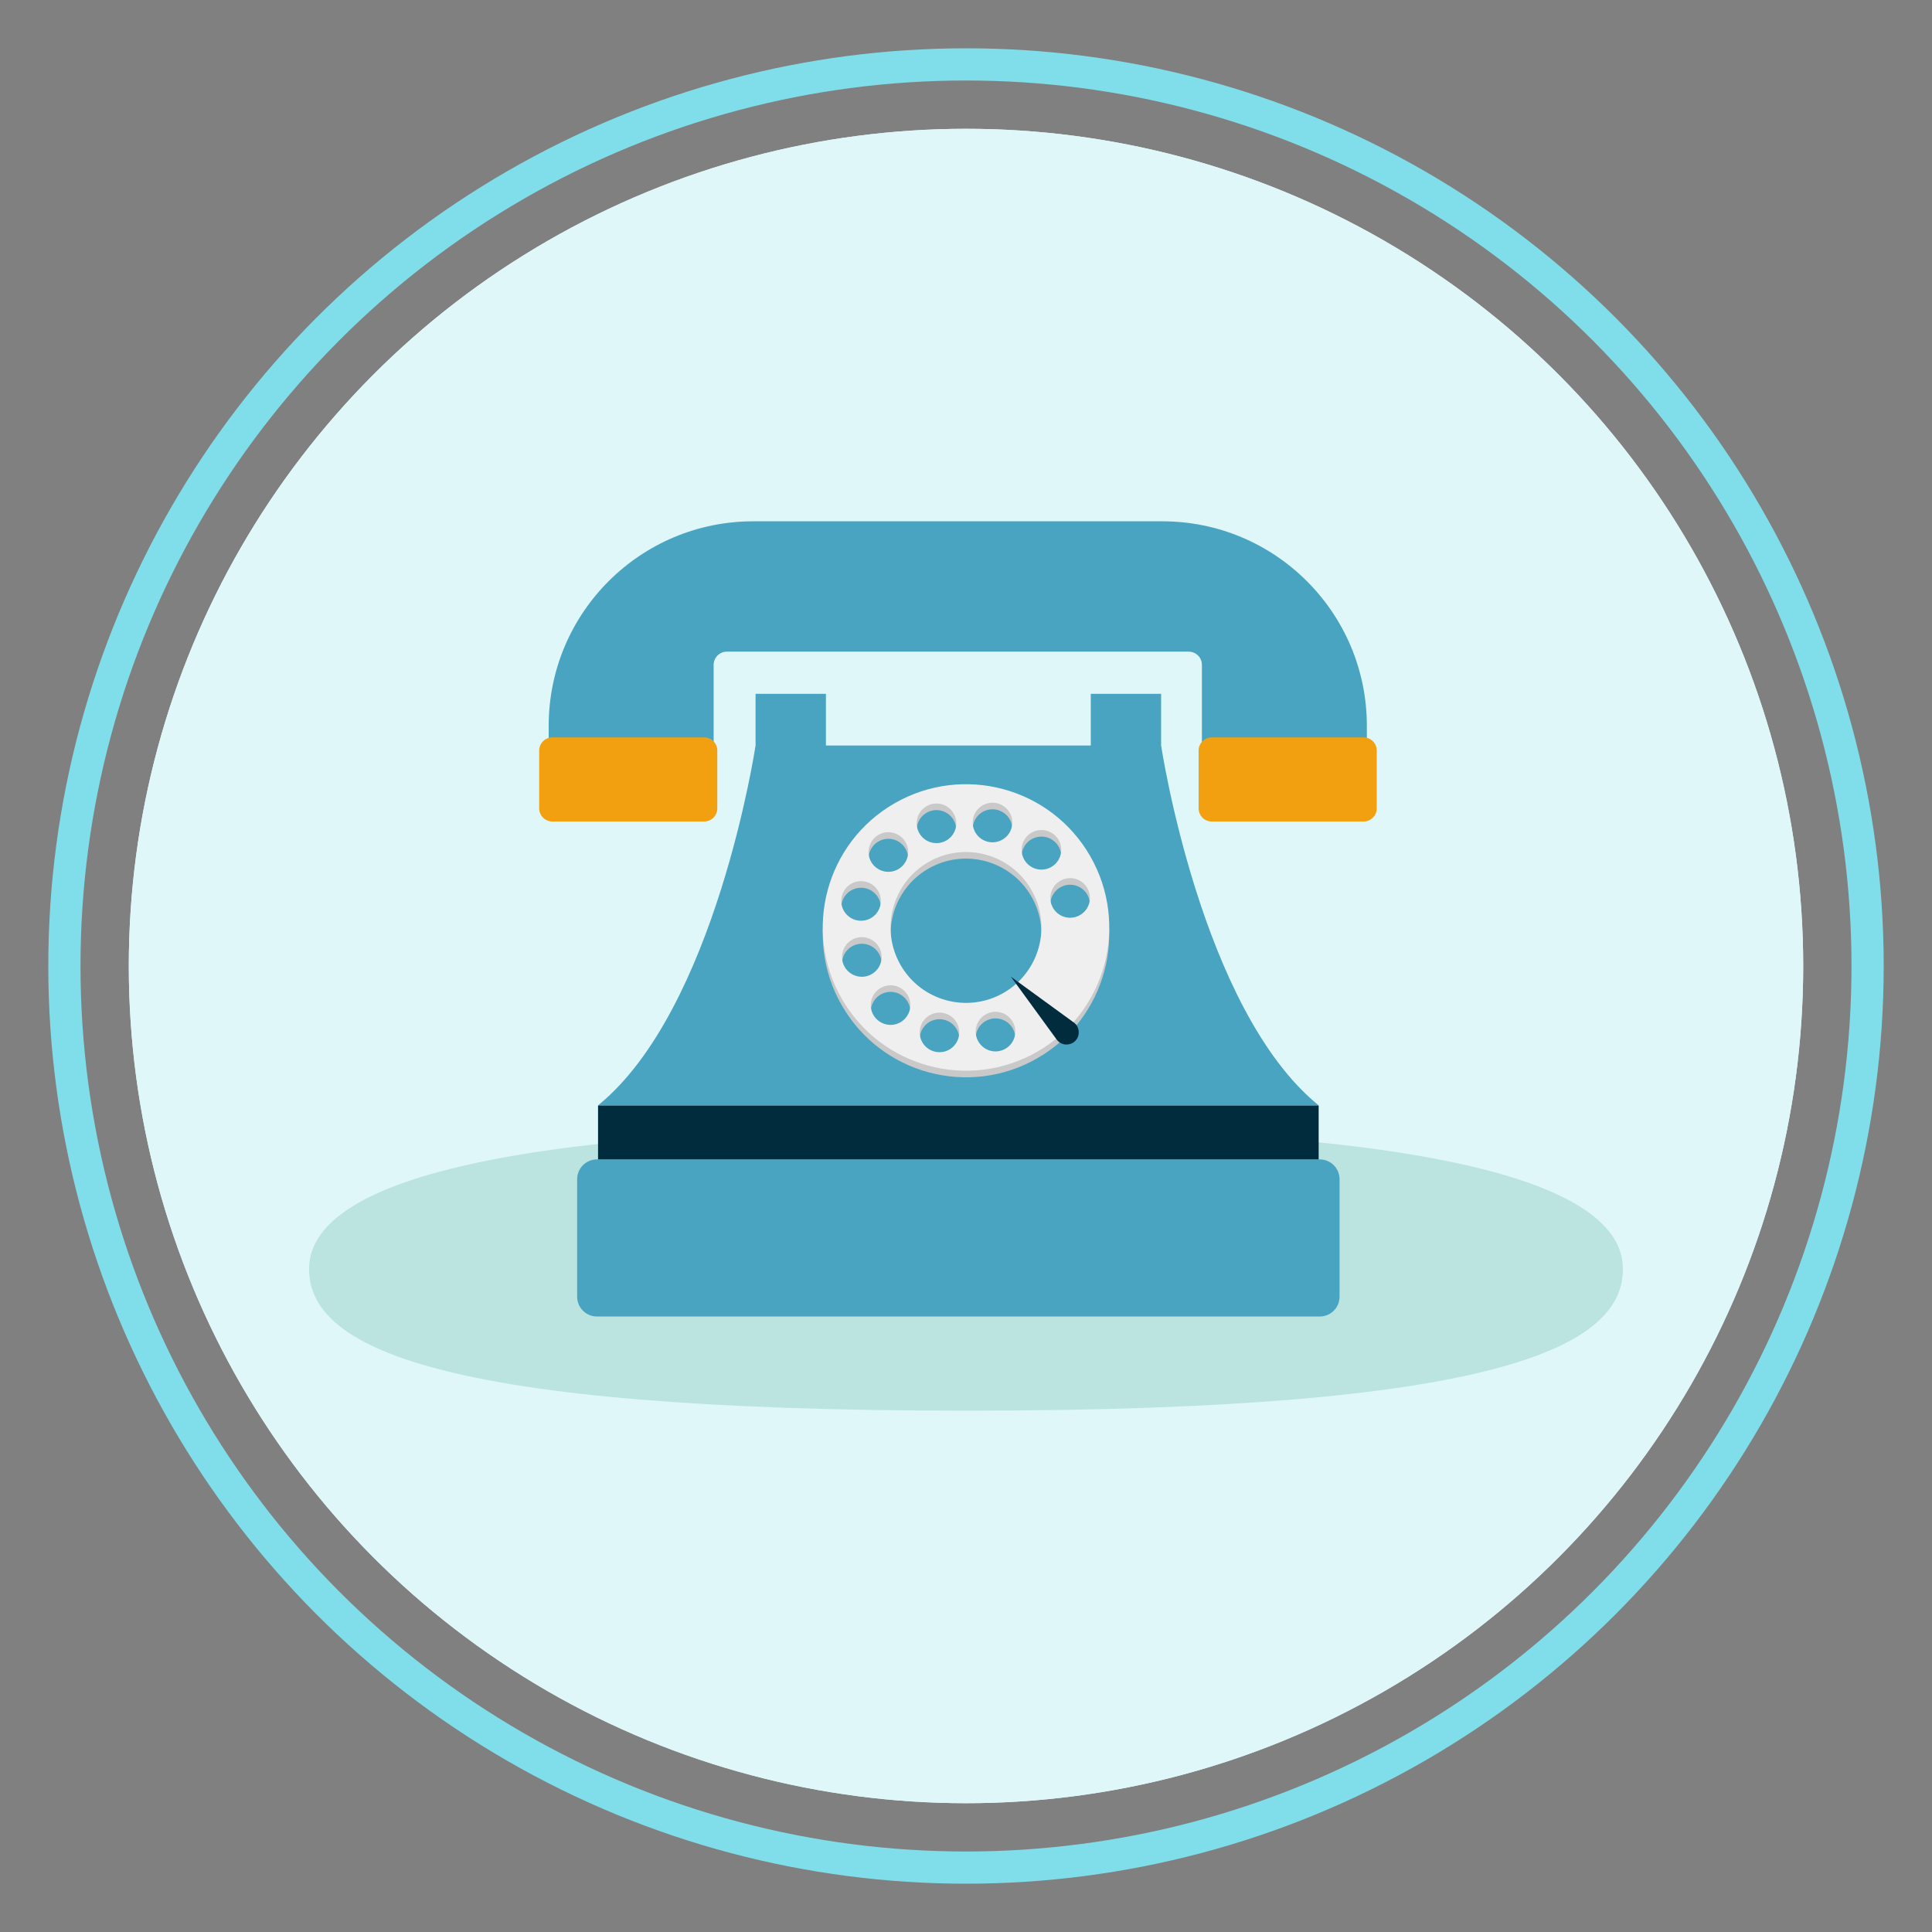 <?xml version="1.0" encoding="utf-8"?>
<!-- Generator: Adobe Illustrator 16.0.0, SVG Export Plug-In . SVG Version: 6.00 Build 0)  -->
<!DOCTYPE svg PUBLIC "-//W3C//DTD SVG 1.1//EN" "http://www.w3.org/Graphics/SVG/1.1/DTD/svg11.dtd">
<svg version="1.1" id="Layer_1" xmlns="http://www.w3.org/2000/svg" xmlns:xlink="http://www.w3.org/1999/xlink" x="0px" y="0px"
	 width="300px" height="300px" viewBox="0 0 300 300" enable-background="new 0 0 300 300" xml:space="preserve">
<rect x="0" y="0" width="300" height="300" fill="#808080" stroke="none"/>
<circle fill-rule="evenodd" clip-rule="evenodd" fill="#E0F7FA" cx="150" cy="150" r="130"/>
<circle fill-rule="evenodd" clip-rule="evenodd" fill="#E0F7FA" cx="150" cy="150" r="130"/>
<circle fill-rule="evenodd" clip-rule="evenodd" fill="none" stroke="#80DEEA" stroke-width="5" stroke-miterlimit="10" cx="150" cy="150" r="140"/>
<g>
	<path opacity="0.8" fill-rule="evenodd" clip-rule="evenodd" fill="#B2DFDB" d="M149.995,175.095
		c77.954,0,102.013,9.865,102.013,21.965c0,12.133-19.65,21.992-102.013,21.992c-82.317,0-102.003-9.859-102.003-21.992
		C47.992,184.96,72.08,175.095,149.995,175.095L149.995,175.095z"/>
	<g>
		<g>
			<g>
				<path fill="#49A4C1" d="M208.006,201.349c0,1.702-1.375,3.077-3.076,3.077H92.691c-1.695,0-3.071-1.375-3.071-3.077v-18.241
					c0-1.702,1.376-3.077,3.071-3.077H204.93c1.701,0,3.076,1.375,3.076,3.077V201.349z"/>
				<rect x="92.865" y="171.642" fill="#002C3D" width="111.896" height="8.389"/>
				<path fill="#49A4C1" d="M180.297,115.759v-8.023h-10.92v8.023h-20.566h-20.562v-8.023h-10.926v8.023
					c0,0-6.159,41.01-24.458,55.883h55.945h55.95C186.462,156.769,180.297,115.759,180.297,115.759z"/>
				<g>
					<path fill="#C9C9C9" d="M169.281,133.956c-6.12-10.656-19.719-14.323-30.364-8.197c-10.656,6.12-14.323,19.719-8.197,30.364
						c6.12,10.65,19.719,14.322,30.364,8.197C171.735,158.2,175.407,144.602,169.281,133.956z M154.122,125.669
						c1.695,0,3.071,1.387,3.071,3.076c0,1.702-1.387,3.077-3.089,3.071c-1.689,0-3.071-1.381-3.065-3.076
						C151.045,127.039,152.421,125.663,154.122,125.669z M143.881,126.202c1.471-0.848,3.352-0.337,4.199,1.134
						c0.849,1.472,0.343,3.347-1.128,4.2c-1.477,0.842-3.358,0.337-4.2-1.14C141.904,128.931,142.409,127.056,143.881,126.202z
						 M135.284,131.783c0.854-1.471,2.734-1.971,4.2-1.122c1.471,0.858,1.977,2.739,1.117,4.21c-0.848,1.466-2.734,1.965-4.2,1.117
						C134.931,135.136,134.431,133.249,135.284,131.783z M130.624,140.918c0.006-1.701,1.388-3.07,3.089-3.07
						c1.695,0.005,3.071,1.386,3.065,3.076c-0.006,1.701-1.382,3.077-3.083,3.071C132,143.995,130.624,142.62,130.624,140.918z
						 M131.157,151.159c-0.848-1.477-0.331-3.357,1.135-4.205c1.477-0.848,3.357-0.337,4.2,1.134c0.854,1.472,0.337,3.353-1.135,4.2
						C133.893,153.136,132.012,152.625,131.157,151.159z M140.95,158.639c-0.854,1.465-2.74,1.965-4.206,1.117
						c-1.471-0.854-1.971-2.734-1.117-4.2c0.848-1.477,2.734-1.971,4.2-1.123C141.292,155.286,141.798,157.167,140.95,158.639z
						 M145.88,164.41c-1.701,0-3.077-1.381-3.071-3.077c0-1.701,1.381-3.071,3.076-3.071c1.701,0,3.077,1.382,3.071,3.077
						C148.951,163.04,147.575,164.41,145.88,164.41z M156.115,163.877c-1.477,0.842-3.353,0.337-4.2-1.129
						c-0.848-1.477-0.342-3.357,1.135-4.205c1.471-0.843,3.352-0.337,4.193,1.134C158.097,161.147,157.592,163.034,156.115,163.877z
						 M155.84,155.191c-5.614,3.228-12.768,1.291-15.996-4.313c-3.223-5.609-1.285-12.769,4.317-15.997
						c5.609-3.217,12.763-1.285,15.991,4.318C163.381,144.81,161.443,151.968,155.84,155.191z M160.169,135.641
						c-1.465-0.849-1.971-2.729-1.117-4.2c0.854-1.471,2.734-1.971,4.205-1.117c1.472,0.848,1.966,2.74,1.117,4.2
						C163.521,135.994,161.64,136.5,160.169,135.641z M167.704,143.119c-1.472,0.848-3.353,0.343-4.2-1.134
						c-0.848-1.471-0.337-3.353,1.135-4.194c1.471-0.848,3.352-0.343,4.199,1.134C169.681,140.396,169.175,142.271,167.704,143.119z
						"/>
					<path fill="#EFEFEF" d="M169.281,132.929c-6.12-10.651-19.719-14.317-30.364-8.197c-10.656,6.12-14.323,19.719-8.197,30.37
						c6.12,10.65,19.719,14.317,30.364,8.196C171.735,157.179,175.407,143.58,169.281,132.929z M154.122,124.642
						c1.695,0.005,3.071,1.387,3.071,3.082s-1.387,3.071-3.089,3.071c-1.689-0.006-3.071-1.381-3.065-3.088
						C151.045,126.012,152.421,124.642,154.122,124.642z M143.881,125.181c1.471-0.849,3.352-0.343,4.199,1.134
						c0.849,1.471,0.343,3.346-1.128,4.194c-1.477,0.848-3.358,0.343-4.2-1.129C141.904,127.903,142.409,126.028,143.881,125.181z
						 M135.284,130.756c0.854-1.466,2.734-1.966,4.2-1.112c1.471,0.849,1.977,2.734,1.117,4.2c-0.848,1.471-2.734,1.971-4.2,1.117
						C134.931,134.113,134.431,132.232,135.284,130.756z M130.624,139.896c0.006-1.701,1.388-3.077,3.089-3.071
						c1.695,0,3.071,1.382,3.065,3.077c-0.006,1.701-1.382,3.076-3.083,3.071C132,142.974,130.624,141.592,130.624,139.896z
						 M131.157,150.138c-0.848-1.482-0.331-3.357,1.135-4.211c1.477-0.843,3.357-0.332,4.2,1.14
						c0.854,1.465,0.337,3.352-1.135,4.194C133.893,152.114,132.012,151.603,131.157,150.138z M140.95,157.61
						c-0.854,1.472-2.74,1.977-4.206,1.118c-1.471-0.849-1.971-2.734-1.117-4.2c0.848-1.471,2.734-1.971,4.2-1.117
						C141.292,154.265,141.798,156.146,140.95,157.61z M145.88,163.383c-1.701,0-3.077-1.382-3.071-3.077
						c0-1.701,1.381-3.07,3.076-3.07c1.701,0,3.077,1.387,3.071,3.081C148.951,162.013,147.575,163.394,145.88,163.383z
						 M156.115,162.854c-1.477,0.848-3.353,0.337-4.2-1.135c-0.848-1.476-0.342-3.356,1.135-4.198
						c1.471-0.849,3.352-0.343,4.193,1.128C158.097,160.126,157.592,162.007,156.115,162.854z M155.84,154.169
						c-5.614,3.223-12.768,1.291-15.996-4.317c-3.223-5.604-1.285-12.769,4.317-15.99c5.609-3.224,12.763-1.292,15.991,4.316
						C163.381,143.781,161.443,150.946,155.84,154.169z M160.169,134.618c-1.465-0.848-1.971-2.734-1.117-4.199
						c0.854-1.472,2.734-1.971,4.205-1.117c1.472,0.853,1.966,2.729,1.117,4.199C163.521,134.973,161.64,135.467,160.169,134.618z
						 M167.704,142.092c-1.472,0.854-3.353,0.348-4.2-1.129c-0.848-1.471-0.337-3.352,1.135-4.199
						c1.471-0.848,3.352-0.337,4.199,1.134C169.681,139.368,169.175,141.25,167.704,142.092z"/>
					<g>
						<path fill="#002C3D" d="M156.975,151.665l9.758,7.103c0.848,0.611,1.027,1.808,0.416,2.649
							c-0.618,0.849-1.809,1.033-2.656,0.416c-0.163-0.113-0.303-0.264-0.415-0.416L156.975,151.665z"/>
					</g>
				</g>
			</g>
			<g>
				<g>
					<path fill="#49A4C1" d="M186.631,103.232v14.346h25.614v-4.868c0-17.54-14.222-31.762-31.763-31.762h-63.519
						c-17.54,0-31.763,14.222-31.763,31.762v4.868h25.614v-14.346c0-1.129,0.921-2.044,2.05-2.044h71.717
						C185.716,101.188,186.631,102.104,186.631,103.232z"/>
					<path fill="#F2A010" d="M188.169,127.566c-1.134,0-2.049-0.915-2.049-2.049v-8.968c0-1.128,0.915-2.049,2.049-2.049h23.56
						c1.135,0,2.056,0.921,2.056,2.049v8.968c0,1.134-0.921,2.049-2.056,2.049H188.169z"/>
					<path fill="#F2A010" d="M85.769,127.566c-1.129,0-2.044-0.915-2.044-2.049v-8.968c0-1.128,0.915-2.049,2.044-2.049h23.57
						c1.129,0,2.044,0.921,2.044,2.049v8.968c0,1.134-0.915,2.049-2.044,2.049H85.769z"/>
				</g>
			</g>
		</g>
	</g>
</g>
</svg>
